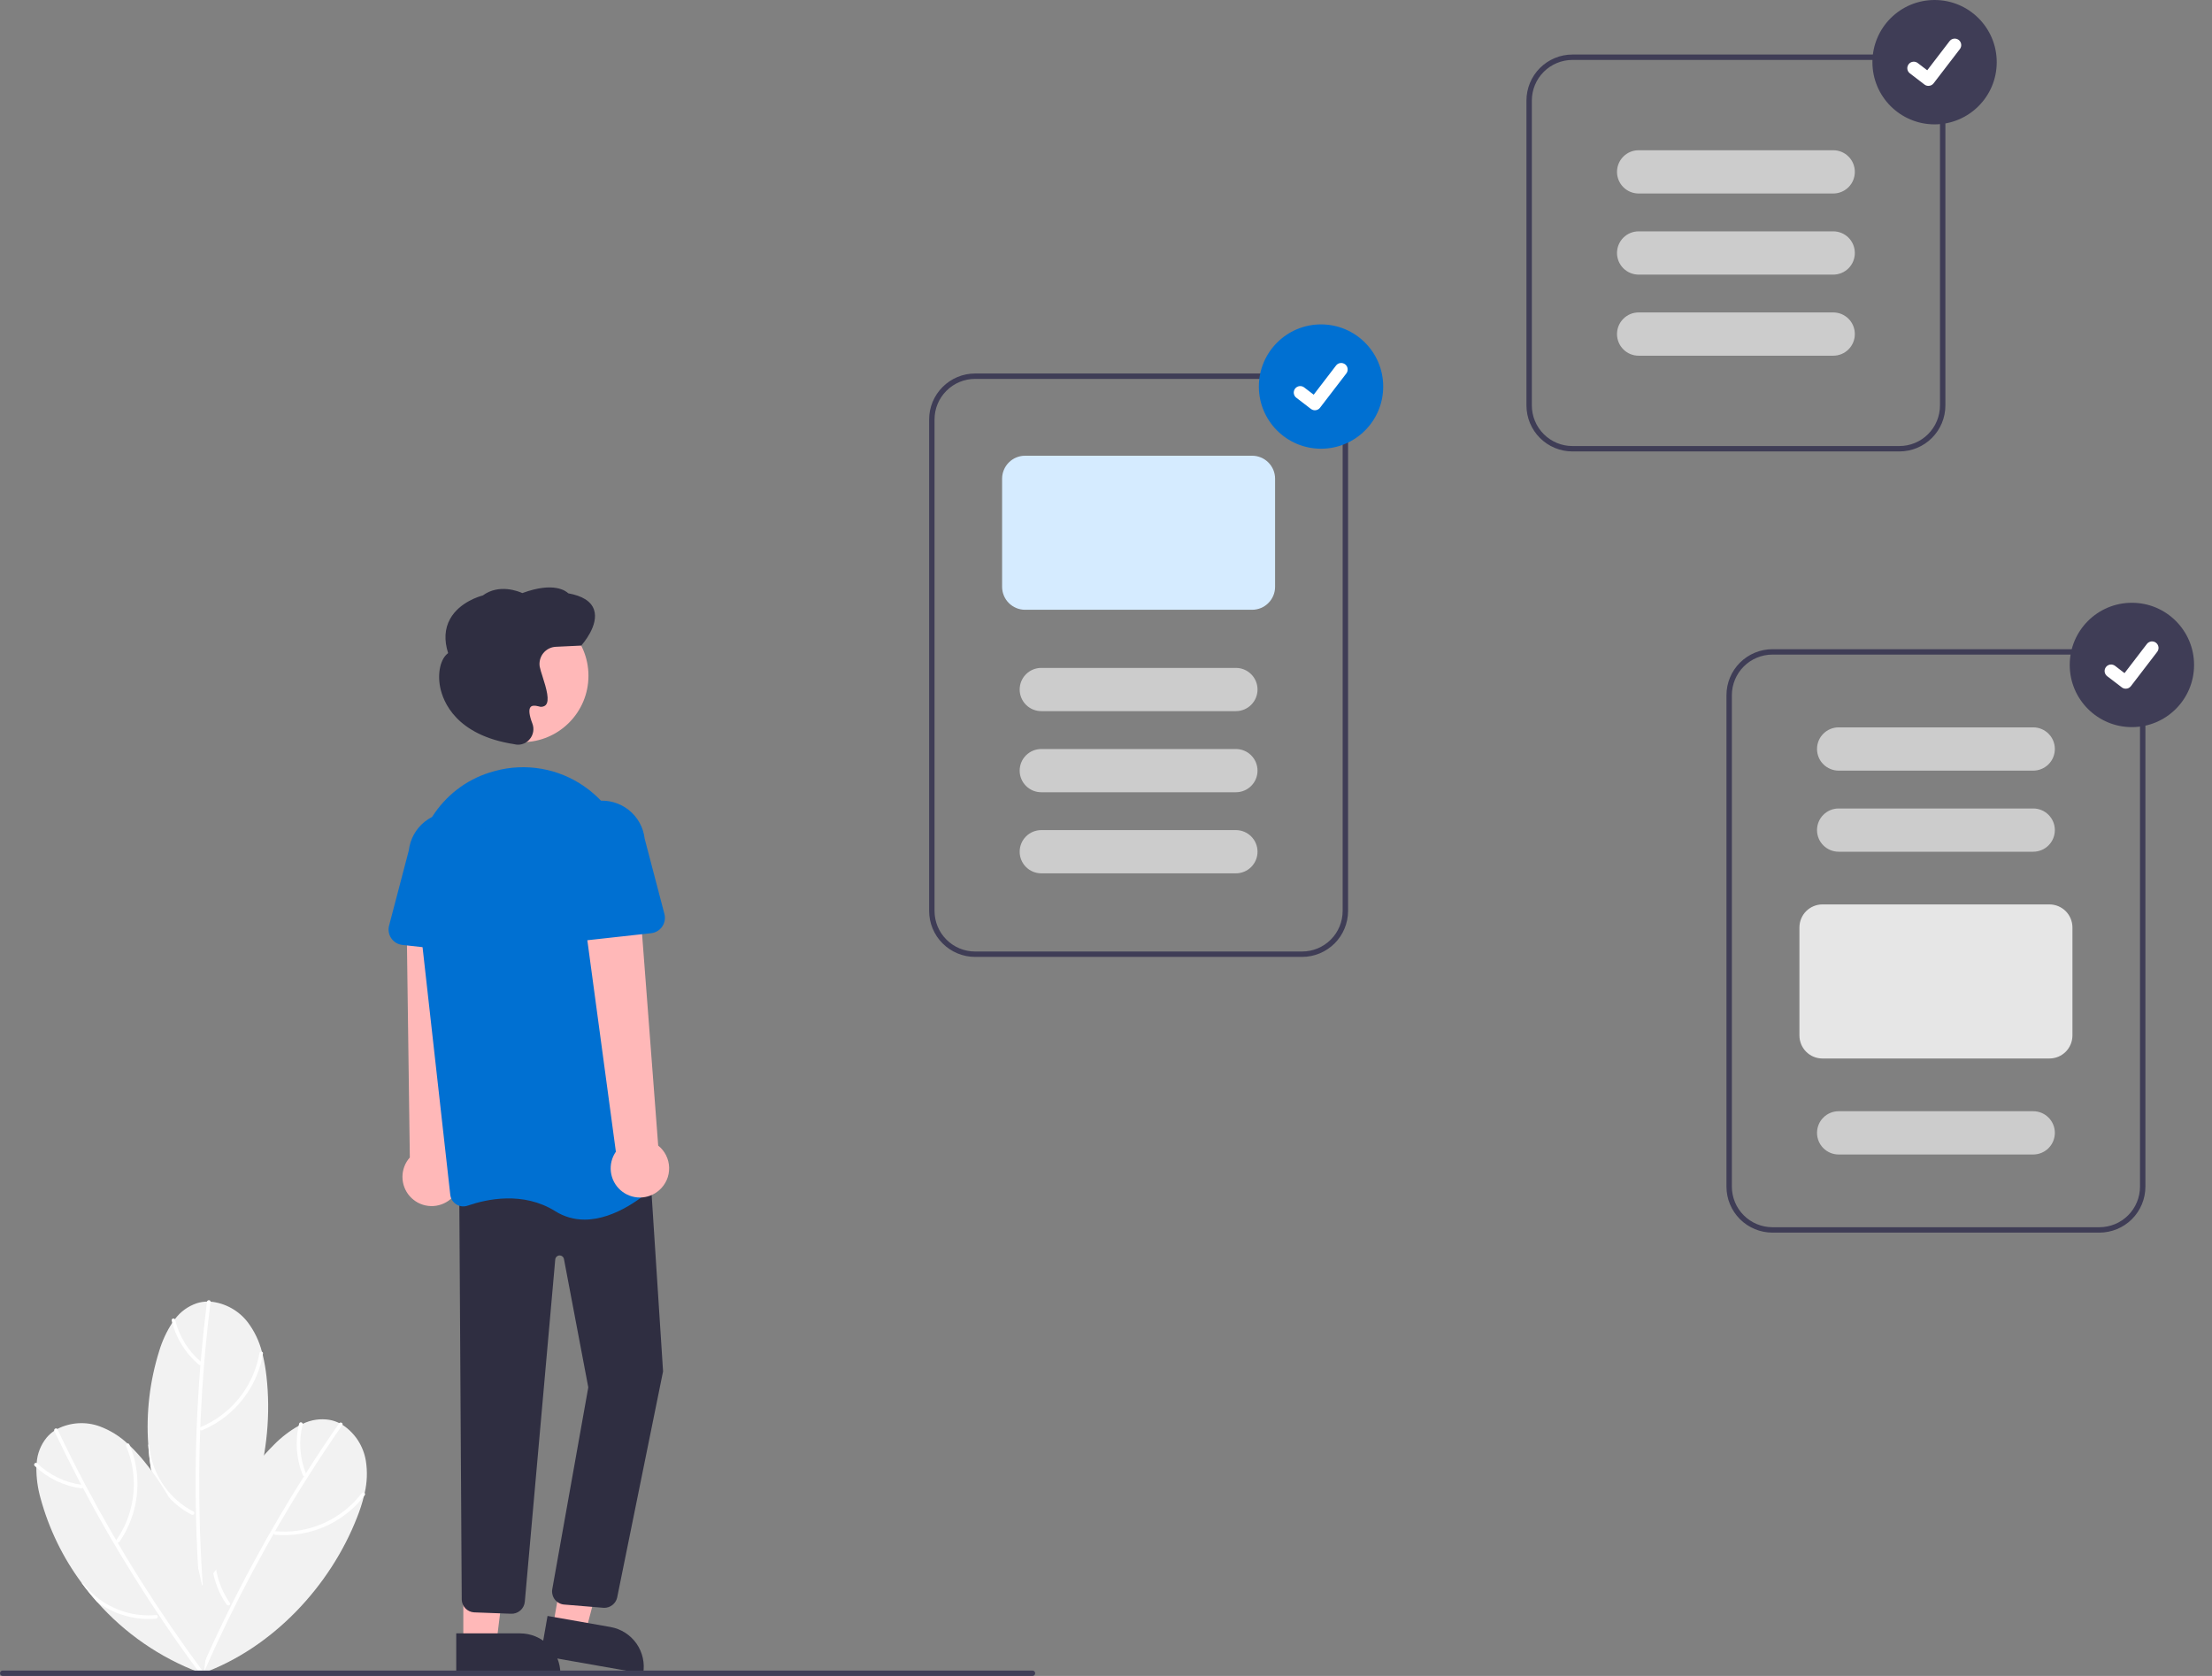 <svg width="66" height="50" viewBox="0 0 66 50" fill="none" xmlns="http://www.w3.org/2000/svg">
<rect x="0" y="0" width="66" height="50" fill="#808080" stroke="none"/>
<g clip-path="url(#clip0_3000_44463)">
<path d="M6.041 49.922L6.038 49.942C6.035 49.922 6.031 49.903 6.028 49.883C6.022 49.852 6.017 49.82 6.012 49.789C5.815 48.551 5.923 47.284 6.327 46.098C6.404 45.867 6.493 45.639 6.592 45.416C6.971 44.552 7.508 43.767 8.176 43.101C8.393 42.879 8.641 42.689 8.911 42.537C8.951 42.516 8.991 42.496 9.032 42.478C9.282 42.356 9.564 42.315 9.838 42.361C9.938 42.38 10.034 42.412 10.125 42.457C10.157 42.473 10.188 42.49 10.218 42.508C10.401 42.628 10.558 42.785 10.678 42.968C10.797 43.152 10.878 43.358 10.915 43.575C10.967 43.897 10.955 44.227 10.88 44.545C10.873 44.575 10.866 44.606 10.859 44.636C10.806 44.848 10.739 45.056 10.658 45.259C9.854 47.328 8.127 49.163 6.041 49.922Z" fill="#F2F2F2"/>
<path d="M10.12 42.463C9.492 43.365 8.9 44.289 8.342 45.236C7.785 46.183 7.264 47.149 6.78 48.136C6.509 48.688 6.25 49.246 6.003 49.809C5.975 49.871 6.067 49.926 6.095 49.863C6.537 48.857 7.016 47.869 7.533 46.899C8.049 45.93 8.602 44.981 9.191 44.053C9.52 43.534 9.861 43.022 10.212 42.517C10.252 42.46 10.159 42.407 10.12 42.463Z" fill="white"/>
<path d="M10.791 44.55C10.319 45.163 9.626 45.565 8.86 45.669C8.646 45.699 8.43 45.703 8.215 45.682C8.146 45.676 8.146 45.783 8.214 45.789C9.013 45.856 9.806 45.606 10.421 45.092C10.594 44.947 10.749 44.784 10.884 44.604C10.925 44.549 10.832 44.496 10.791 44.55Z" fill="white"/>
<path d="M6.765 47.873C6.655 47.717 6.564 47.549 6.493 47.372C6.332 46.968 6.275 46.53 6.327 46.098C6.404 45.866 6.493 45.639 6.592 45.416C6.598 45.425 6.601 45.435 6.602 45.446C6.603 45.456 6.601 45.467 6.597 45.476C6.527 45.644 6.477 45.819 6.447 45.998C6.341 46.635 6.488 47.29 6.858 47.82C6.862 47.826 6.865 47.833 6.867 47.84C6.868 47.848 6.867 47.855 6.865 47.862C6.861 47.872 6.854 47.88 6.846 47.886C6.838 47.892 6.828 47.895 6.818 47.897C6.808 47.898 6.798 47.896 6.788 47.892C6.779 47.888 6.771 47.882 6.765 47.873Z" fill="white"/>
<path d="M8.927 42.469C8.798 42.983 8.837 43.525 9.037 44.016C9.044 44.028 9.056 44.037 9.069 44.041C9.083 44.045 9.098 44.043 9.11 44.036C9.122 44.029 9.131 44.017 9.134 44.004C9.138 43.99 9.136 43.975 9.13 43.963C8.942 43.497 8.907 42.984 9.03 42.498C9.034 42.484 9.031 42.47 9.024 42.458C9.017 42.446 9.006 42.437 8.992 42.434C8.979 42.43 8.965 42.432 8.953 42.438C8.94 42.445 8.931 42.456 8.927 42.469Z" fill="white"/>
<path d="M6.028 47.338L6.035 47.357C6.023 47.342 6.01 47.326 5.998 47.31C5.978 47.285 5.959 47.26 5.94 47.234C5.191 46.229 4.698 45.057 4.505 43.819C4.466 43.578 4.438 43.336 4.423 43.092C4.357 42.151 4.468 41.206 4.75 40.306C4.839 40.008 4.97 39.725 5.139 39.465C5.165 39.428 5.191 39.392 5.218 39.357C5.383 39.133 5.614 38.966 5.878 38.879C5.975 38.849 6.076 38.833 6.177 38.831C6.212 38.83 6.247 38.83 6.282 38.832C6.501 38.854 6.712 38.92 6.904 39.027C7.095 39.133 7.263 39.279 7.396 39.453C7.592 39.715 7.734 40.012 7.815 40.329C7.824 40.359 7.831 40.389 7.839 40.419C7.89 40.631 7.927 40.847 7.951 41.064C8.2 43.269 7.522 45.697 6.028 47.338Z" fill="#F2F2F2"/>
<path d="M6.175 38.839C6.039 39.929 5.943 41.023 5.889 42.12C5.835 43.217 5.823 44.315 5.853 45.414C5.869 46.029 5.899 46.643 5.942 47.257C5.946 47.325 6.053 47.33 6.048 47.261C5.972 46.165 5.938 45.068 5.945 43.969C5.952 42.871 6.001 41.774 6.091 40.678C6.142 40.065 6.206 39.454 6.282 38.843C6.291 38.775 6.184 38.771 6.175 38.839Z" fill="white"/>
<path d="M7.739 40.376C7.606 41.137 7.178 41.816 6.549 42.264C6.373 42.389 6.183 42.493 5.984 42.575C5.92 42.601 5.969 42.696 6.033 42.67C6.771 42.358 7.357 41.768 7.663 41.027C7.749 40.819 7.81 40.602 7.846 40.38C7.857 40.312 7.75 40.308 7.739 40.376Z" fill="white"/>
<path d="M5.717 45.189C5.548 45.101 5.389 44.995 5.244 44.87C4.913 44.588 4.659 44.227 4.505 43.82C4.466 43.579 4.438 43.336 4.423 43.093C4.432 43.098 4.44 43.105 4.446 43.114C4.451 43.123 4.455 43.133 4.455 43.144C4.471 43.325 4.508 43.503 4.565 43.675C4.767 44.289 5.201 44.8 5.775 45.099C5.782 45.102 5.788 45.106 5.792 45.112C5.797 45.118 5.8 45.125 5.801 45.132C5.801 45.142 5.799 45.153 5.795 45.162C5.79 45.171 5.784 45.179 5.775 45.184C5.767 45.19 5.757 45.194 5.747 45.194C5.737 45.195 5.726 45.193 5.717 45.189Z" fill="white"/>
<path d="M5.122 39.398C5.246 39.913 5.532 40.375 5.937 40.717C5.949 40.724 5.964 40.727 5.978 40.724C5.992 40.721 6.004 40.713 6.011 40.701C6.019 40.689 6.021 40.674 6.018 40.66C6.015 40.647 6.007 40.635 5.995 40.627C5.613 40.302 5.343 39.863 5.226 39.375C5.223 39.362 5.214 39.35 5.203 39.343C5.191 39.336 5.177 39.333 5.163 39.336C5.149 39.339 5.138 39.347 5.13 39.359C5.122 39.37 5.119 39.385 5.122 39.398Z" fill="white"/>
<path d="M6.074 49.935L6.09 49.948C6.072 49.941 6.053 49.935 6.034 49.928C6.004 49.918 5.974 49.907 5.944 49.895C4.772 49.452 3.726 48.73 2.896 47.791C2.733 47.609 2.579 47.419 2.435 47.223C1.873 46.465 1.458 45.609 1.21 44.699C1.125 44.4 1.083 44.091 1.085 43.781C1.087 43.736 1.089 43.691 1.094 43.647C1.112 43.369 1.216 43.104 1.392 42.889C1.458 42.811 1.534 42.743 1.618 42.687C1.647 42.667 1.677 42.649 1.708 42.632C1.903 42.532 2.117 42.474 2.336 42.461C2.555 42.448 2.774 42.48 2.98 42.556C3.286 42.67 3.566 42.844 3.805 43.067C3.828 43.088 3.851 43.109 3.874 43.13C4.031 43.282 4.179 43.443 4.316 43.614C5.713 45.338 6.45 47.748 6.074 49.935Z" fill="#F2F2F2"/>
<path d="M1.621 42.695C2.093 43.687 2.601 44.66 3.147 45.614C3.693 46.567 4.274 47.498 4.89 48.408C5.235 48.918 5.591 49.419 5.958 49.913C5.998 49.968 6.091 49.915 6.05 49.859C5.396 48.977 4.776 48.071 4.19 47.141C3.604 46.212 3.055 45.261 2.541 44.29C2.253 43.746 1.978 43.196 1.714 42.641C1.684 42.579 1.592 42.633 1.621 42.695Z" fill="white"/>
<path d="M3.766 43.147C4.064 43.86 4.069 44.662 3.78 45.379C3.699 45.578 3.596 45.768 3.471 45.945C3.432 46.001 3.524 46.054 3.564 45.999C4.018 45.338 4.194 44.525 4.053 43.736C4.013 43.515 3.948 43.299 3.858 43.093C3.831 43.029 3.739 43.084 3.766 43.147Z" fill="white"/>
<path d="M4.655 48.291C4.465 48.308 4.273 48.304 4.084 48.277C3.654 48.217 3.245 48.05 2.896 47.79C2.733 47.608 2.579 47.419 2.435 47.222C2.446 47.221 2.456 47.223 2.466 47.227C2.475 47.232 2.484 47.239 2.49 47.248C2.601 47.391 2.728 47.522 2.868 47.636C3.369 48.044 4.011 48.241 4.655 48.184C4.662 48.182 4.67 48.183 4.676 48.186C4.683 48.188 4.69 48.193 4.695 48.198C4.701 48.206 4.704 48.216 4.705 48.226C4.707 48.236 4.705 48.246 4.701 48.256C4.697 48.265 4.691 48.273 4.682 48.279C4.674 48.285 4.665 48.289 4.655 48.291Z" fill="white"/>
<path d="M1.034 43.733C1.417 44.099 1.906 44.335 2.432 44.404C2.461 44.408 2.485 44.377 2.485 44.351C2.485 44.337 2.479 44.323 2.469 44.313C2.459 44.303 2.446 44.298 2.432 44.297C1.935 44.229 1.472 44.005 1.11 43.657C1.06 43.609 0.985 43.685 1.034 43.733Z" fill="white"/>
<path d="M13.376 35.827C13.48 35.755 13.568 35.661 13.632 35.552C13.697 35.443 13.736 35.321 13.748 35.195C13.761 35.069 13.745 34.942 13.703 34.823C13.66 34.703 13.592 34.595 13.504 34.504L13.839 27.003L12.129 27.195L12.228 34.532C12.086 34.692 12.008 34.898 12.008 35.111C12.008 35.324 12.086 35.53 12.227 35.689C12.369 35.849 12.564 35.951 12.775 35.976C12.987 36.002 13.201 35.948 13.376 35.827Z" fill="#FFB8B8"/>
<path d="M16.497 48.525L17.471 48.696L18.433 45.021L17.157 44.769L16.497 48.525Z" fill="#FFB8B8"/>
<path d="M19.19 49.931L16.13 49.393L16.337 48.21L18.215 48.54C18.371 48.568 18.519 48.625 18.652 48.71C18.785 48.795 18.9 48.905 18.991 49.034C19.081 49.163 19.145 49.308 19.179 49.462C19.214 49.616 19.217 49.775 19.19 49.931Z" fill="#2F2E41"/>
<path d="M13.824 49.012L14.813 49.012L15.283 45.198L13.824 45.198L13.824 49.012Z" fill="#FFB8B8"/>
<path d="M16.72 49.931L13.613 49.931L13.613 48.73L15.519 48.73C15.838 48.73 16.143 48.857 16.368 49.082C16.593 49.307 16.72 49.612 16.72 49.931Z" fill="#2F2E41"/>
<path d="M18.03 47.968C18.015 47.968 17.999 47.967 17.984 47.965L16.82 47.869C16.767 47.863 16.716 47.846 16.67 47.819C16.624 47.793 16.583 47.757 16.551 47.715C16.519 47.672 16.496 47.623 16.484 47.571C16.471 47.519 16.469 47.465 16.478 47.413L17.553 41.39L16.827 37.562C16.821 37.531 16.804 37.503 16.779 37.483C16.754 37.464 16.723 37.454 16.691 37.455C16.66 37.457 16.63 37.47 16.607 37.492C16.584 37.514 16.57 37.543 16.567 37.575L15.659 47.786C15.649 47.889 15.6 47.984 15.522 48.05C15.443 48.117 15.342 48.151 15.239 48.144L14.143 48.103C14.047 48.097 13.957 48.055 13.889 47.986C13.822 47.917 13.782 47.826 13.777 47.73L13.703 35.491L19.387 34.78L19.784 40.913L19.783 40.919L18.413 47.667C18.392 47.753 18.343 47.829 18.273 47.883C18.204 47.938 18.118 47.968 18.03 47.968Z" fill="#2F2E41"/>
<path d="M15.577 22.142C16.671 22.142 17.558 21.255 17.558 20.161C17.558 19.067 16.671 18.181 15.577 18.181C14.483 18.181 13.597 19.067 13.597 20.161C13.597 21.255 14.483 22.142 15.577 22.142Z" fill="#FFB8B8"/>
<path d="M17.444 36.386C17.134 36.387 16.83 36.3 16.568 36.135C15.609 35.535 14.519 35.774 13.955 35.969C13.899 35.989 13.839 35.995 13.78 35.989C13.721 35.982 13.664 35.962 13.614 35.93C13.565 35.899 13.523 35.857 13.492 35.808C13.461 35.758 13.441 35.702 13.435 35.644L12.409 26.481C12.237 24.945 13.162 23.502 14.608 23.048C14.662 23.031 14.717 23.015 14.774 23C15.224 22.878 15.695 22.856 16.154 22.936C16.614 23.015 17.05 23.195 17.433 23.461C17.822 23.731 18.148 24.082 18.387 24.491C18.627 24.9 18.773 25.357 18.817 25.828L19.681 35.053C19.687 35.113 19.679 35.173 19.657 35.229C19.636 35.285 19.602 35.336 19.558 35.377C19.255 35.657 18.376 36.385 17.444 36.386Z" fill="#0070D2"/>
<path d="M14.319 28.445L12.005 28.191C11.939 28.183 11.875 28.162 11.818 28.128C11.761 28.094 11.713 28.048 11.675 27.994C11.637 27.939 11.612 27.877 11.601 27.812C11.589 27.746 11.592 27.679 11.609 27.615L12.198 25.37C12.237 25.033 12.408 24.725 12.673 24.514C12.939 24.303 13.277 24.206 13.614 24.244C13.951 24.282 14.259 24.453 14.47 24.717C14.682 24.982 14.78 25.32 14.743 25.657L14.831 27.97C14.833 28.036 14.821 28.102 14.796 28.163C14.771 28.224 14.732 28.279 14.684 28.324C14.635 28.369 14.578 28.404 14.515 28.424C14.452 28.445 14.385 28.452 14.319 28.445Z" fill="#0070D2"/>
<path d="M19.672 35.506C19.767 35.422 19.842 35.319 19.893 35.203C19.944 35.087 19.968 34.961 19.965 34.834C19.962 34.708 19.931 34.583 19.875 34.47C19.819 34.356 19.738 34.257 19.639 34.178L19.068 26.69L17.392 27.068L18.376 34.359C18.255 34.535 18.201 34.748 18.227 34.96C18.253 35.172 18.355 35.367 18.515 35.508C18.674 35.649 18.88 35.727 19.093 35.727C19.307 35.726 19.512 35.648 19.672 35.506Z" fill="#FFB8B8"/>
<path d="M16.749 27.975C16.701 27.93 16.663 27.875 16.637 27.813C16.612 27.752 16.6 27.686 16.603 27.62L16.69 25.307C16.653 24.971 16.751 24.633 16.963 24.368C17.174 24.103 17.482 23.933 17.819 23.895C18.156 23.857 18.494 23.954 18.76 24.165C19.025 24.376 19.196 24.683 19.235 25.02L19.824 27.266C19.841 27.33 19.844 27.397 19.832 27.462C19.821 27.527 19.796 27.589 19.758 27.644C19.721 27.699 19.672 27.744 19.615 27.778C19.558 27.812 19.494 27.834 19.428 27.841L17.114 28.096C17.048 28.103 16.981 28.096 16.918 28.075C16.855 28.054 16.798 28.02 16.749 27.975Z" fill="#0070D2"/>
<path d="M15.46 22.217C15.424 22.217 15.389 22.213 15.355 22.205L15.345 22.202C13.603 21.936 13.219 20.927 13.134 20.506C13.047 20.07 13.146 19.649 13.371 19.485C13.248 19.098 13.268 18.755 13.43 18.464C13.712 17.958 14.323 17.786 14.405 17.765C14.894 17.405 15.479 17.646 15.585 17.694C16.53 17.345 16.891 17.636 16.956 17.701C17.379 17.777 17.636 17.94 17.722 18.186C17.883 18.648 17.375 19.223 17.353 19.247L17.342 19.26L16.585 19.296C16.514 19.299 16.443 19.318 16.379 19.35C16.315 19.382 16.258 19.428 16.213 19.483C16.167 19.539 16.134 19.604 16.115 19.673C16.096 19.742 16.092 19.815 16.103 19.886C16.123 19.977 16.149 20.068 16.18 20.157C16.31 20.56 16.406 20.905 16.282 21.036C16.253 21.062 16.218 21.078 16.181 21.085C16.143 21.091 16.105 21.087 16.07 21.073C15.952 21.041 15.871 21.048 15.831 21.093C15.769 21.162 15.788 21.337 15.885 21.587C15.915 21.666 15.923 21.751 15.908 21.834C15.893 21.917 15.856 21.995 15.8 22.058C15.758 22.108 15.706 22.148 15.647 22.175C15.588 22.202 15.524 22.217 15.46 22.217Z" fill="#2F2E41"/>
<path d="M38.852 28.548H29.093C28.73 28.548 28.382 28.403 28.125 28.146C27.867 27.889 27.723 27.541 27.723 27.177V12.514C27.723 12.15 27.867 11.802 28.125 11.545C28.382 11.288 28.73 11.143 29.093 11.143H38.852C39.215 11.143 39.563 11.288 39.821 11.545C40.078 11.802 40.222 12.15 40.223 12.514V27.177C40.222 27.541 40.078 27.889 39.821 28.146C39.563 28.403 39.215 28.548 38.852 28.548ZM29.093 11.304C28.773 11.304 28.465 11.432 28.239 11.659C28.012 11.885 27.884 12.193 27.884 12.514V27.177C27.884 27.498 28.012 27.806 28.239 28.032C28.465 28.259 28.773 28.387 29.093 28.387H38.852C39.172 28.387 39.48 28.259 39.707 28.032C39.933 27.806 40.061 27.498 40.061 27.177V12.514C40.061 12.193 39.933 11.885 39.707 11.659C39.48 11.432 39.172 11.304 38.852 11.304H29.093Z" fill="#3F3D56"/>
<path d="M37.36 18.192H30.585C30.404 18.192 30.23 18.12 30.101 17.991C29.973 17.863 29.9 17.689 29.9 17.507V14.281C29.9 14.099 29.973 13.925 30.101 13.797C30.23 13.668 30.404 13.596 30.585 13.596H37.36C37.541 13.596 37.716 13.668 37.844 13.797C37.973 13.925 38.045 14.099 38.045 14.281V17.507C38.045 17.689 37.973 17.863 37.844 17.991C37.716 18.12 37.541 18.192 37.36 18.192Z" fill="#D5EBFF"/>
<path d="M36.876 21.216H31.069C30.898 21.216 30.734 21.148 30.613 21.027C30.492 20.906 30.424 20.742 30.424 20.571C30.424 20.4 30.492 20.236 30.613 20.115C30.734 19.994 30.898 19.926 31.069 19.926H36.876C37.047 19.926 37.211 19.994 37.332 20.115C37.453 20.236 37.521 20.4 37.521 20.571C37.521 20.742 37.453 20.906 37.332 21.027C37.211 21.148 37.047 21.216 36.876 21.216Z" fill="#CCCCCC"/>
<path d="M36.876 23.636H31.069C30.898 23.636 30.734 23.568 30.613 23.447C30.492 23.326 30.424 23.162 30.424 22.991C30.424 22.82 30.492 22.656 30.613 22.535C30.734 22.414 30.898 22.346 31.069 22.346H36.876C37.047 22.346 37.211 22.414 37.332 22.535C37.453 22.656 37.521 22.82 37.521 22.991C37.521 23.162 37.453 23.326 37.332 23.447C37.211 23.568 37.047 23.636 36.876 23.636Z" fill="#CCCCCC"/>
<path d="M36.876 26.055H31.069C30.898 26.055 30.734 25.987 30.613 25.866C30.492 25.745 30.424 25.581 30.424 25.41C30.424 25.239 30.492 25.075 30.613 24.954C30.734 24.833 30.898 24.765 31.069 24.765H36.876C37.047 24.765 37.211 24.833 37.332 24.954C37.453 25.075 37.521 25.239 37.521 25.41C37.521 25.581 37.453 25.745 37.332 25.866C37.211 25.987 37.047 26.055 36.876 26.055Z" fill="#CCCCCC"/>
<path d="M62.642 36.774H52.884C52.52 36.773 52.172 36.629 51.915 36.372C51.658 36.115 51.513 35.766 51.513 35.403V20.739C51.513 20.376 51.658 20.027 51.915 19.77C52.172 19.513 52.52 19.369 52.884 19.368H62.642C63.005 19.369 63.354 19.513 63.611 19.77C63.868 20.027 64.013 20.376 64.013 20.739V35.403C64.013 35.766 63.868 36.115 63.611 36.372C63.354 36.629 63.005 36.773 62.642 36.774ZM52.884 19.529C52.563 19.53 52.256 19.657 52.029 19.884C51.802 20.111 51.675 20.418 51.674 20.739V35.403C51.675 35.724 51.802 36.031 52.029 36.258C52.256 36.485 52.563 36.612 52.884 36.613H62.642C62.963 36.612 63.27 36.485 63.497 36.258C63.724 36.031 63.851 35.724 63.852 35.403V20.739C63.851 20.418 63.724 20.111 63.497 19.884C63.27 19.657 62.963 19.53 62.642 19.529H52.884Z" fill="#3F3D56"/>
<path d="M60.666 22.991H54.86C54.689 22.991 54.525 22.922 54.404 22.802C54.282 22.681 54.215 22.517 54.215 22.345C54.215 22.174 54.282 22.01 54.404 21.889C54.525 21.768 54.689 21.7 54.86 21.7H60.666C60.837 21.7 61.001 21.768 61.122 21.889C61.243 22.01 61.311 22.174 61.311 22.345C61.311 22.517 61.243 22.681 61.122 22.802C61.001 22.922 60.837 22.991 60.666 22.991Z" fill="#CCCCCC"/>
<path d="M60.666 25.41H54.86C54.689 25.41 54.525 25.343 54.404 25.221C54.282 25.101 54.215 24.936 54.215 24.765C54.215 24.594 54.282 24.43 54.404 24.309C54.525 24.188 54.689 24.12 54.86 24.12H60.666C60.837 24.12 61.001 24.188 61.122 24.309C61.243 24.43 61.311 24.594 61.311 24.765C61.311 24.936 61.243 25.101 61.122 25.221C61.001 25.343 60.837 25.41 60.666 25.41Z" fill="#CCCCCC"/>
<path d="M61.15 31.579H54.376C54.194 31.579 54.02 31.507 53.891 31.378C53.763 31.25 53.691 31.075 53.69 30.894V27.668C53.691 27.486 53.763 27.312 53.891 27.183C54.02 27.055 54.194 26.983 54.376 26.982H61.15C61.332 26.983 61.506 27.055 61.635 27.183C61.763 27.312 61.835 27.486 61.836 27.668V30.894C61.835 31.075 61.763 31.25 61.635 31.378C61.506 31.507 61.332 31.579 61.15 31.579Z" fill="#E6E6E6"/>
<path d="M60.666 34.443H54.86C54.689 34.443 54.525 34.375 54.404 34.254C54.282 34.133 54.215 33.969 54.215 33.797C54.215 33.626 54.282 33.462 54.404 33.341C54.525 33.22 54.689 33.152 54.86 33.152H60.666C60.837 33.152 61.001 33.22 61.122 33.341C61.243 33.462 61.311 33.626 61.311 33.797C61.311 33.969 61.243 34.133 61.122 34.254C61.001 34.375 60.837 34.443 60.666 34.443Z" fill="#CCCCCC"/>
<path d="M56.674 13.468H46.916C46.553 13.468 46.204 13.323 45.947 13.066C45.69 12.809 45.546 12.461 45.545 12.097V2.998C45.546 2.634 45.69 2.286 45.947 2.029C46.204 1.772 46.553 1.627 46.916 1.627H56.674C57.038 1.627 57.386 1.772 57.643 2.029C57.9 2.286 58.045 2.634 58.045 2.998V12.097C58.045 12.461 57.9 12.809 57.643 13.066C57.386 13.323 57.038 13.468 56.674 13.468ZM46.916 1.788C46.595 1.789 46.288 1.916 46.061 2.143C45.834 2.37 45.707 2.677 45.706 2.998V12.097C45.707 12.418 45.834 12.725 46.061 12.952C46.288 13.179 46.595 13.307 46.916 13.307H56.674C56.995 13.307 57.302 13.179 57.529 12.952C57.756 12.725 57.883 12.418 57.884 12.097V2.998C57.883 2.677 57.756 2.37 57.529 2.143C57.302 1.916 56.995 1.789 56.674 1.788H46.916Z" fill="#3F3D56"/>
<path d="M54.698 10.612H48.892C48.721 10.612 48.557 10.544 48.436 10.423C48.315 10.302 48.247 10.138 48.247 9.966C48.247 9.795 48.315 9.631 48.436 9.51C48.557 9.389 48.721 9.321 48.892 9.321H54.698C54.87 9.321 55.034 9.389 55.155 9.51C55.276 9.631 55.343 9.795 55.343 9.966C55.343 10.138 55.276 10.302 55.155 10.423C55.034 10.544 54.87 10.612 54.698 10.612Z" fill="#CCCCCC"/>
<path d="M54.698 8.193H48.892C48.721 8.193 48.557 8.125 48.436 8.004C48.315 7.883 48.247 7.719 48.247 7.548C48.247 7.376 48.315 7.212 48.436 7.091C48.557 6.97 48.721 6.902 48.892 6.902H54.698C54.87 6.902 55.034 6.97 55.155 7.091C55.276 7.212 55.343 7.376 55.343 7.548C55.343 7.719 55.276 7.883 55.155 8.004C55.034 8.125 54.87 8.193 54.698 8.193Z" fill="#CCCCCC"/>
<path d="M54.698 5.773H48.892C48.721 5.773 48.557 5.705 48.436 5.584C48.315 5.463 48.247 5.299 48.247 5.128C48.247 4.956 48.315 4.792 48.436 4.671C48.557 4.55 48.721 4.482 48.892 4.482H54.698C54.87 4.482 55.034 4.55 55.155 4.671C55.276 4.792 55.343 4.956 55.343 5.128C55.343 5.299 55.276 5.463 55.155 5.584C55.034 5.705 54.87 5.773 54.698 5.773Z" fill="#CCCCCC"/>
<path d="M39.416 13.387C40.441 13.387 41.271 12.557 41.271 11.533C41.271 10.508 40.441 9.678 39.416 9.678C38.392 9.678 37.561 10.508 37.561 11.533C37.561 12.557 38.392 13.387 39.416 13.387Z" fill="#0070D2"/>
<path d="M39.232 12.24C39.191 12.24 39.15 12.226 39.117 12.201L39.114 12.2L38.679 11.866C38.658 11.851 38.641 11.831 38.628 11.809C38.616 11.787 38.607 11.763 38.604 11.738C38.6 11.712 38.602 11.687 38.609 11.662C38.615 11.637 38.627 11.614 38.642 11.594C38.658 11.574 38.677 11.557 38.699 11.544C38.721 11.531 38.745 11.523 38.771 11.52C38.796 11.517 38.822 11.518 38.846 11.525C38.871 11.532 38.894 11.543 38.914 11.559L39.197 11.775L39.864 10.905C39.879 10.885 39.898 10.868 39.92 10.855C39.943 10.842 39.967 10.834 39.992 10.831C40.017 10.827 40.043 10.829 40.067 10.836C40.092 10.842 40.115 10.854 40.135 10.869L40.131 10.875L40.135 10.869C40.176 10.9 40.203 10.947 40.209 10.998C40.216 11.048 40.202 11.1 40.171 11.141L39.386 12.164C39.368 12.188 39.345 12.207 39.318 12.22C39.291 12.233 39.262 12.24 39.232 12.24Z" fill="white"/>
<path d="M63.61 21.693C64.634 21.693 65.465 20.863 65.465 19.838C65.465 18.814 64.634 17.983 63.61 17.983C62.585 17.983 61.755 18.814 61.755 19.838C61.755 20.863 62.585 21.693 63.61 21.693Z" fill="#3F3D56"/>
<path d="M63.426 20.546C63.384 20.547 63.343 20.533 63.31 20.508L63.308 20.506L62.872 20.173C62.852 20.157 62.835 20.138 62.822 20.116C62.809 20.094 62.801 20.07 62.797 20.044C62.794 20.019 62.796 19.993 62.802 19.969C62.809 19.944 62.82 19.921 62.836 19.901C62.851 19.881 62.87 19.863 62.892 19.851C62.915 19.838 62.939 19.83 62.964 19.826C62.989 19.823 63.015 19.825 63.04 19.832C63.064 19.838 63.087 19.85 63.108 19.865L63.39 20.082L64.057 19.212C64.073 19.191 64.092 19.174 64.114 19.162C64.136 19.149 64.16 19.141 64.186 19.137C64.211 19.134 64.236 19.136 64.261 19.142C64.285 19.149 64.309 19.16 64.329 19.176L64.325 19.181L64.329 19.176C64.37 19.207 64.396 19.253 64.403 19.304C64.41 19.355 64.396 19.407 64.365 19.447L63.58 20.471C63.562 20.494 63.538 20.514 63.512 20.527C63.485 20.54 63.456 20.547 63.426 20.546Z" fill="white"/>
<path d="M57.723 3.71C58.747 3.71 59.577 2.879 59.577 1.855C59.577 0.83 58.747 0 57.723 0C56.698 0 55.868 0.83 55.868 1.855C55.868 2.879 56.698 3.71 57.723 3.71Z" fill="#3F3D56"/>
<path d="M57.539 2.562C57.497 2.562 57.456 2.549 57.423 2.524L57.421 2.522L56.985 2.188C56.965 2.173 56.948 2.154 56.935 2.132C56.922 2.11 56.914 2.085 56.91 2.06C56.907 2.035 56.908 2.009 56.915 1.984C56.922 1.96 56.933 1.937 56.949 1.916C56.964 1.896 56.983 1.879 57.005 1.866C57.028 1.854 57.052 1.845 57.077 1.842C57.102 1.839 57.128 1.841 57.153 1.847C57.177 1.854 57.2 1.865 57.221 1.881L57.503 2.097L58.17 1.227C58.186 1.207 58.205 1.19 58.227 1.177C58.249 1.165 58.273 1.156 58.298 1.153C58.324 1.15 58.349 1.151 58.374 1.158C58.398 1.165 58.422 1.176 58.442 1.191L58.438 1.197L58.442 1.191C58.483 1.223 58.509 1.269 58.516 1.32C58.523 1.371 58.509 1.422 58.478 1.463L57.693 2.486C57.675 2.51 57.651 2.529 57.625 2.542C57.598 2.555 57.569 2.562 57.539 2.562Z" fill="white"/>
<path d="M30.806 50H0.081C0.059 50 0.039 49.992 0.024 49.977C0.008 49.961 0 49.941 0 49.919C0 49.898 0.008 49.878 0.024 49.862C0.039 49.847 0.059 49.839 0.081 49.839H30.806C30.828 49.839 30.848 49.847 30.863 49.862C30.879 49.878 30.887 49.898 30.887 49.919C30.887 49.941 30.879 49.961 30.863 49.977C30.848 49.992 30.828 50 30.806 50Z" fill="#3F3D56"/>
</g>
<defs>
<clipPath id="clip0_3000_44463">
<rect width="65.465" height="50" fill="white"/>
</clipPath>
</defs>
</svg>
